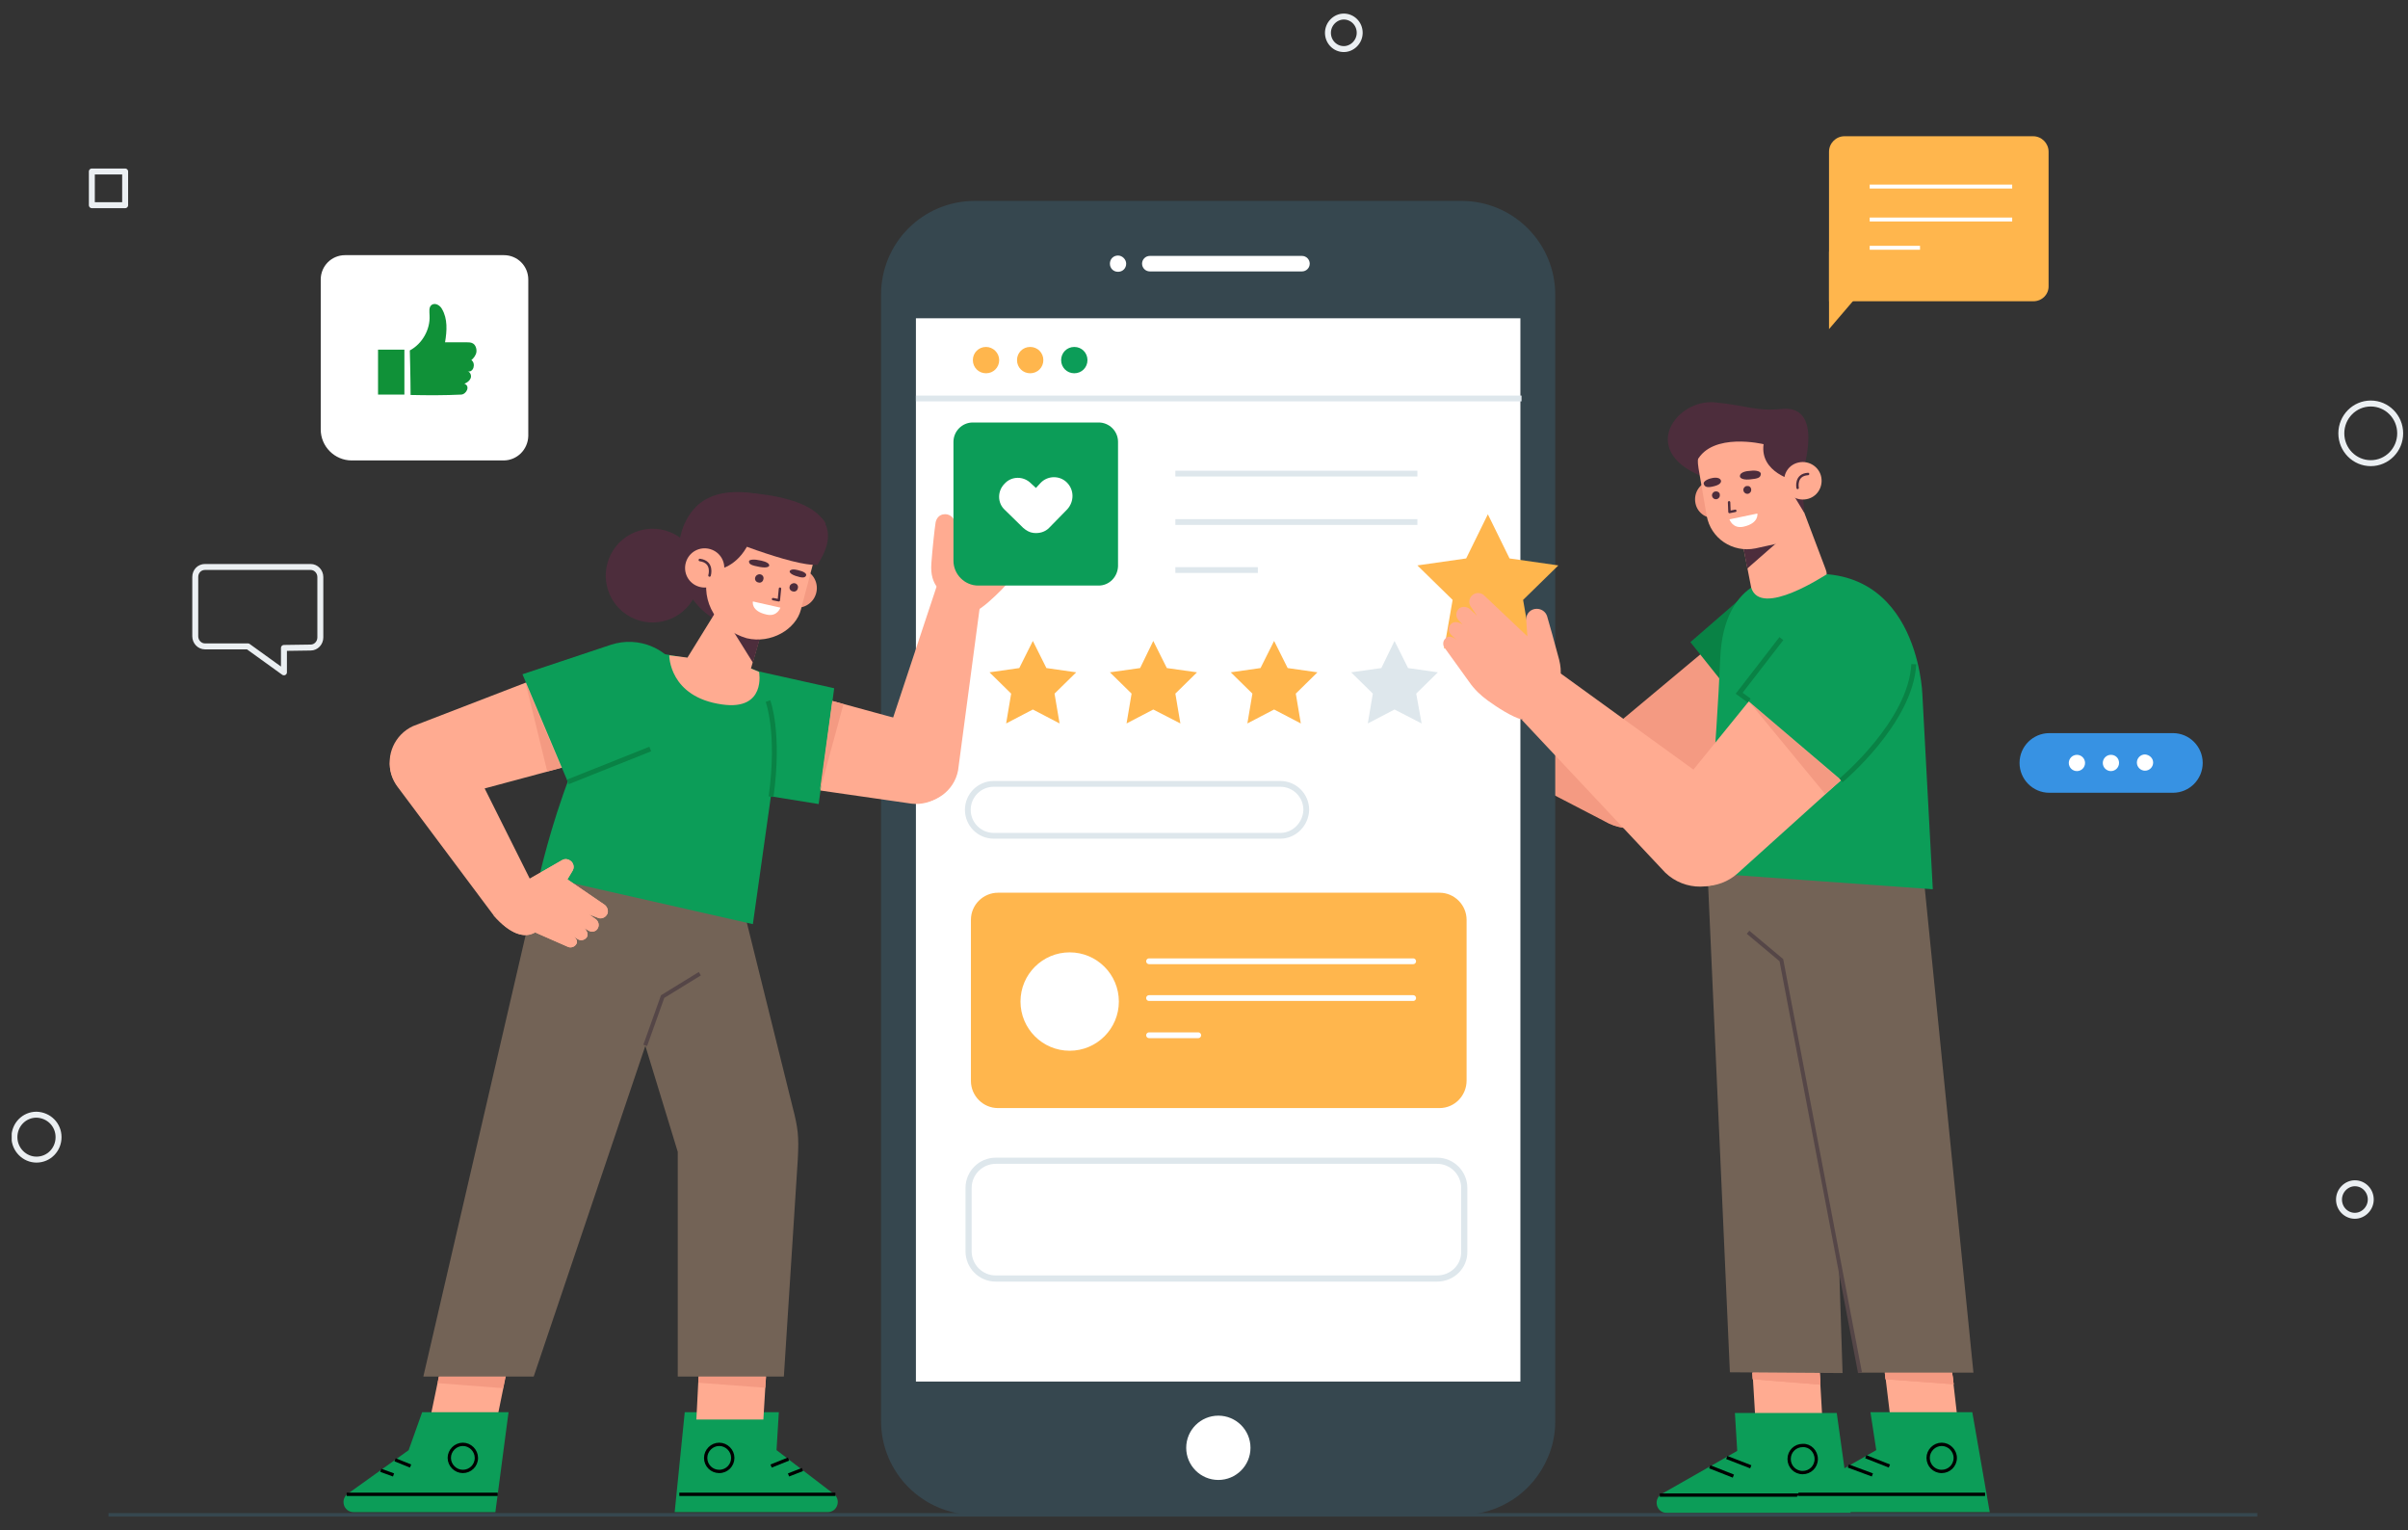 <svg width="170" height="108" viewBox="0 0 170 108" fill="none" xmlns="http://www.w3.org/2000/svg">
<rect x="0" y="0" width="170" height="108" fill="#333333" stroke="none"/>
<g clip-path="url(#clip0_26337_52164)">
<path d="M21.932 40.016H14.469C14.086 40.016 13.785 40.316 13.785 40.726V44.909C13.785 45.292 14.086 45.62 14.469 45.62H17.503L20.046 47.452V45.729L21.932 45.702C22.315 45.702 22.615 45.374 22.615 44.991V40.726C22.615 40.344 22.315 40.016 21.932 40.016Z" stroke="#EBEFF2" stroke-width="0.42" stroke-miterlimit="10" stroke-linecap="round" stroke-linejoin="round"/>
<path d="M4.134 80.257C4.134 81.132 3.451 81.843 2.576 81.843C1.728 81.843 1.018 81.132 1.018 80.257C1.018 79.383 1.701 78.672 2.576 78.672C3.451 78.699 4.134 79.383 4.134 80.257Z" stroke="#EBEFF2" stroke-width="0.42" stroke-miterlimit="10" stroke-linecap="round" stroke-linejoin="round"/>
<path d="M167.371 32.689C168.518 32.689 169.448 31.746 169.448 30.584C169.448 29.421 168.518 28.479 167.371 28.479C166.223 28.479 165.293 29.421 165.293 30.584C165.293 31.746 166.223 32.689 167.371 32.689Z" stroke="#EBEFF2" stroke-width="0.42" stroke-miterlimit="10" stroke-linecap="round" stroke-linejoin="round"/>
<path d="M95.992 2.316C95.992 2.945 95.472 3.464 94.871 3.464C94.242 3.464 93.75 2.945 93.75 2.316C93.75 1.687 94.269 1.168 94.871 1.168C95.472 1.168 95.992 1.66 95.992 2.316Z" stroke="#EBEFF2" stroke-width="0.42" stroke-miterlimit="10" stroke-linecap="round" stroke-linejoin="round"/>
<path d="M167.371 84.66C167.371 85.289 166.851 85.808 166.25 85.808C165.621 85.808 165.129 85.289 165.129 84.66C165.129 84.031 165.648 83.512 166.25 83.512C166.879 83.512 167.371 84.031 167.371 84.66Z" stroke="#EBEFF2" stroke-width="0.42" stroke-miterlimit="10" stroke-linecap="round" stroke-linejoin="round"/>
<path d="M8.835 12.104H6.484V14.482H8.835V12.104Z" stroke="#EBEFF2" stroke-width="0.42" stroke-miterlimit="10" stroke-linecap="round" stroke-linejoin="round"/>
<path d="M35.546 32.497H24.83C23.627 32.497 22.643 31.513 22.643 30.31V19.73C22.643 18.773 23.408 18.008 24.365 18.008H35.574C36.53 18.008 37.296 18.773 37.296 19.73V30.775C37.269 31.732 36.503 32.497 35.546 32.497Z" fill="white"/>
<path d="M28.986 27.876C30.216 27.904 31.447 27.904 32.568 27.849C32.923 27.822 33.224 27.248 32.786 27.084C32.978 27.002 33.142 26.892 33.224 26.701C33.306 26.509 33.196 26.236 33.005 26.209C33.443 26.318 33.606 25.635 33.278 25.416C33.443 25.279 33.606 25.061 33.634 24.842C33.661 24.623 33.579 24.35 33.388 24.24C33.251 24.158 33.087 24.158 32.95 24.158C32.431 24.158 31.939 24.158 31.419 24.158C31.556 23.366 31.611 22.491 31.201 21.807C31.091 21.589 30.763 21.343 30.49 21.507C30.244 21.671 30.326 22.026 30.326 22.272C30.381 23.256 29.806 24.268 28.932 24.733C28.932 24.678 28.986 26.783 28.986 27.876Z" fill="#109138"/>
<path d="M28.549 24.678H26.689V27.849H28.549V24.678Z" fill="#109138"/>
<path d="M143.56 21.261H129.125V10.709C129.125 10.107 129.617 9.615 130.219 9.615H143.532C144.134 9.615 144.626 10.107 144.626 10.709V20.168C144.653 20.769 144.161 21.261 143.56 21.261Z" fill="#FFB64D"/>
<path d="M129.125 17.762V23.229L133.8 17.762H129.125Z" fill="#FFB64D"/>
<path d="M131.996 15.492H142.057" stroke="white" stroke-width="0.277" stroke-miterlimit="10"/>
<path d="M131.996 13.168H142.057" stroke="white" stroke-width="0.277" stroke-miterlimit="10"/>
<path d="M131.996 17.488H135.55" stroke="white" stroke-width="0.277" stroke-miterlimit="10"/>
<path d="M153.402 55.952H144.681C143.506 55.952 142.576 54.995 142.576 53.847C142.576 52.672 143.533 51.742 144.681 51.742H153.402C154.578 51.742 155.507 52.699 155.507 53.847C155.507 54.995 154.578 55.952 153.402 55.952Z" fill="#3792E3"/>
<path d="M146.746 54.41C147.056 54.344 147.254 54.039 147.188 53.729C147.122 53.419 146.817 53.221 146.507 53.287C146.197 53.353 145.999 53.658 146.065 53.968C146.131 54.278 146.436 54.476 146.746 54.41Z" fill="white"/>
<path d="M149.601 53.847C149.601 54.148 149.355 54.422 149.027 54.422C148.727 54.422 148.453 54.176 148.453 53.847C148.453 53.547 148.699 53.273 149.027 53.273C149.355 53.273 149.601 53.52 149.601 53.847Z" fill="white"/>
<path d="M152.008 53.82C152.008 54.121 151.762 54.394 151.433 54.394C151.133 54.394 150.859 54.148 150.859 53.82C150.859 53.52 151.105 53.246 151.433 53.246C151.762 53.273 152.008 53.52 152.008 53.82Z" fill="white"/>
<path d="M122.319 44.281L112.86 52.182C111.411 53.385 111.165 55.545 112.313 57.048C113.407 58.497 115.402 58.88 116.961 57.95L126.83 52.018L122.319 44.281Z" fill="#F49A82"/>
<path d="M123.056 42.094L119.338 45.32L126.254 53.986L128.988 51.908C129.836 51.252 130.109 50.104 129.644 49.175L126.528 42.778C125.872 41.465 124.177 41.137 123.056 42.094Z" fill="#098245"/>
<path d="M116.194 51.526L100.939 47.016L100.502 51.335L113.624 58.142C115.374 58.935 117.452 58.197 118.299 56.475C119.256 54.506 118.245 52.183 116.194 51.526Z" fill="#F49A82"/>
<path d="M101.595 46.413C100.939 45.429 100.119 44.281 99.764 43.816C99.572 43.543 99.217 43.461 98.889 43.57C98.506 43.707 98.315 44.117 98.452 44.5L98.916 45.621L95.089 43.926C94.816 43.789 94.46 43.871 94.296 44.144C94.105 44.445 94.187 44.828 94.487 45.019L95.062 45.457L94.46 45.183C94.187 45.074 93.886 45.156 93.722 45.402C93.558 45.675 93.667 46.058 93.941 46.195L94.323 46.413C93.968 46.304 93.64 46.386 93.531 46.632C93.394 46.906 93.503 47.206 93.777 47.343L94.323 47.589C93.777 47.343 93.558 47.562 93.476 47.753C93.367 47.999 93.476 48.3 93.722 48.437L96.1 50.077C96.62 50.432 97.167 50.706 97.768 50.897C98.588 51.143 99.737 51.416 100.502 51.362L101.814 48.901C101.842 48.874 102.662 47.972 101.595 46.413Z" fill="#FFAB91"/>
<path d="M109.797 99.202V21.889V20.796C109.797 17.16 106.845 14.18 103.181 14.18H68.817C65.154 14.18 62.201 17.132 62.201 20.796V21.889V100.295C62.201 103.931 65.154 106.911 68.817 106.911H103.181C105.915 106.911 108.239 105.271 109.25 102.92C109.606 102.127 109.797 101.252 109.797 100.323V99.202Z" fill="#36474F"/>
<path d="M79.506 18.609C79.506 18.937 79.26 19.183 78.931 19.183C78.603 19.183 78.357 18.937 78.357 18.609C78.357 18.281 78.603 18.035 78.931 18.035C79.232 18.035 79.506 18.308 79.506 18.609Z" fill="white"/>
<path d="M91.918 19.156H81.174C80.873 19.156 80.627 18.91 80.627 18.609C80.627 18.308 80.873 18.062 81.174 18.062H91.918C92.218 18.062 92.464 18.308 92.464 18.609C92.464 18.91 92.218 19.156 91.918 19.156Z" fill="white"/>
<path d="M86.013 104.452C87.266 104.452 88.282 103.436 88.282 102.183C88.282 100.93 87.266 99.914 86.013 99.914C84.76 99.914 83.744 100.93 83.744 102.183C83.744 103.436 84.76 104.452 86.013 104.452Z" fill="white"/>
<path d="M107.337 22.463H64.662V97.507H107.337V22.463Z" fill="white"/>
<path d="M72.917 45.236L73.874 47.15L75.979 47.451L74.448 48.954L74.804 51.059L72.917 50.075L71.031 51.059L71.386 48.954L69.856 47.451L71.96 47.15L72.917 45.236Z" fill="#FFB64D"/>
<path d="M81.419 45.236L82.376 47.15L84.508 47.451L82.978 48.954L83.333 51.059L81.419 50.075L79.533 51.059L79.888 48.954L78.357 47.451L80.49 47.15L81.419 45.236Z" fill="#FFB64D"/>
<path d="M89.949 45.236L90.906 47.15L93.01 47.451L91.48 48.954L91.835 51.059L89.949 50.075L88.062 51.059L88.418 48.954L86.887 47.451L88.992 47.15L89.949 45.236Z" fill="#FFB64D"/>
<path d="M98.451 45.236L99.407 47.15L101.512 47.451L99.981 48.954L100.364 51.059L98.451 50.075L96.564 51.059L96.92 48.954L95.389 47.451L97.521 47.15L98.451 45.236Z" fill="#DEE7EC"/>
<path d="M90.388 58.988H70.158C69.146 58.988 68.326 58.167 68.326 57.156C68.326 56.144 69.146 55.324 70.158 55.324H90.388C91.4 55.324 92.22 56.144 92.22 57.156C92.192 58.167 91.372 58.988 90.388 58.988Z" stroke="#DEE7EC" stroke-width="0.408" stroke-miterlimit="10"/>
<path d="M101.46 90.235H70.294C69.228 90.235 68.381 89.36 68.381 88.321V83.838C68.381 82.771 69.256 81.924 70.294 81.924H101.46C102.526 81.924 103.374 82.799 103.374 83.838V88.321C103.401 89.387 102.526 90.235 101.46 90.235Z" stroke="#DEE7EC" stroke-width="0.435" stroke-miterlimit="10"/>
<path d="M70.541 25.416C70.541 25.935 70.131 26.345 69.611 26.345C69.092 26.345 68.682 25.935 68.682 25.416C68.682 24.896 69.092 24.486 69.611 24.486C70.103 24.486 70.541 24.896 70.541 25.416Z" fill="#FFB64D"/>
<path d="M73.658 25.416C73.658 25.935 73.248 26.345 72.728 26.345C72.209 26.345 71.799 25.935 71.799 25.416C71.799 24.896 72.209 24.486 72.728 24.486C73.248 24.486 73.658 24.896 73.658 25.416Z" fill="#FFB64D"/>
<path d="M76.773 25.416C76.773 25.935 76.363 26.345 75.844 26.345C75.324 26.345 74.914 25.935 74.914 25.416C74.914 24.896 75.324 24.486 75.844 24.486C76.363 24.486 76.773 24.896 76.773 25.416Z" fill="#0C9D58"/>
<path d="M64.662 28.123H107.419" stroke="#DEE7EC" stroke-width="0.408" stroke-miterlimit="10"/>
<path d="M82.978 33.426H100.065" stroke="#DEE7EC" stroke-width="0.408" stroke-miterlimit="10"/>
<path d="M82.978 36.844H100.065" stroke="#DEE7EC" stroke-width="0.408" stroke-miterlimit="10"/>
<path d="M82.978 40.234H88.802" stroke="#DEE7EC" stroke-width="0.408" stroke-miterlimit="10"/>
<path d="M101.624 78.206H70.459C69.392 78.206 68.545 77.331 68.545 76.292V64.919C68.545 63.853 69.42 63.006 70.459 63.006H101.624C102.69 63.006 103.538 63.881 103.538 64.919V76.265C103.538 77.331 102.69 78.206 101.624 78.206Z" fill="#FFB64D"/>
<path d="M75.517 74.159C77.434 74.159 78.989 72.604 78.989 70.687C78.989 68.769 77.434 67.215 75.517 67.215C73.599 67.215 72.045 68.769 72.045 70.687C72.045 72.604 73.599 74.159 75.517 74.159Z" fill="white"/>
<path d="M81.121 67.844H99.766" stroke="#FDFEFF" stroke-width="0.408" stroke-miterlimit="10" stroke-linecap="round" stroke-linejoin="round"/>
<path d="M81.121 70.441H99.766" stroke="#FDFEFF" stroke-width="0.408" stroke-miterlimit="10" stroke-linecap="round" stroke-linejoin="round"/>
<path d="M81.121 73.066H84.593" stroke="#FDFEFF" stroke-width="0.408" stroke-miterlimit="10" stroke-linecap="round" stroke-linejoin="round"/>
<path d="M123.684 96.168L123.93 100.241H128.659L128.413 95.949L123.684 96.168Z" fill="#FFAB91"/>
<path d="M123.738 97.344L128.522 97.726L128.468 96.906L123.711 96.879L123.738 97.344Z" fill="#F49A82"/>
<path d="M123.738 97.344L128.522 97.726L128.468 96.906L123.711 96.879L123.738 97.344Z" fill="#F49A82"/>
<path d="M122.481 99.723H129.671L130.655 106.776H117.67C116.932 106.776 116.686 105.819 117.314 105.436L122.645 102.402L122.481 99.723Z" fill="#0C9D58"/>
<path d="M117.178 105.52H130.355" stroke="black" stroke-width="0.233" stroke-miterlimit="10"/>
<path d="M120.705 103.523L122.373 104.18" stroke="black" stroke-width="0.233" stroke-miterlimit="10"/>
<path d="M121.906 102.867L123.601 103.523" stroke="black" stroke-width="0.233" stroke-miterlimit="10"/>
<path d="M128.222 102.976C128.222 103.522 127.785 103.932 127.265 103.932C126.719 103.932 126.309 103.495 126.309 102.976C126.309 102.429 126.746 102.019 127.265 102.019C127.785 101.991 128.222 102.429 128.222 102.976Z" stroke="black" stroke-width="0.233" stroke-miterlimit="10"/>
<path d="M120.541 61.367L122.127 96.852L130.082 96.907L128.961 62.297L120.541 61.367Z" fill="#736356"/>
<path d="M132.979 96.113L133.471 100.187H138.2L137.708 95.894L132.979 96.113Z" fill="#FFAB91"/>
<path d="M133.115 97.344L137.927 97.699L137.817 96.879H133.061L133.115 97.344Z" fill="#F49A82"/>
<path d="M133.115 97.344L137.927 97.699L137.817 96.879H133.061L133.115 97.344Z" fill="#F49A82"/>
<path d="M132.05 99.668H139.24L140.47 106.721H127.484C126.746 106.721 126.5 105.764 127.129 105.382L132.46 102.347L132.05 99.668Z" fill="#0C9D58"/>
<path d="M126.965 105.465H140.142" stroke="black" stroke-width="0.233" stroke-miterlimit="10"/>
<path d="M130.492 103.469L132.187 104.098" stroke="black" stroke-width="0.233" stroke-miterlimit="10"/>
<path d="M131.721 102.812L133.388 103.469" stroke="black" stroke-width="0.233" stroke-miterlimit="10"/>
<path d="M138.037 102.894C138.037 103.441 137.599 103.851 137.08 103.851C136.533 103.851 136.123 103.414 136.123 102.894C136.123 102.375 136.56 101.938 137.08 101.938C137.599 101.938 138.037 102.375 138.037 102.894Z" stroke="black" stroke-width="0.233" stroke-miterlimit="10"/>
<path d="M135.713 60.984L139.321 96.879H131.229L124.859 60.465L135.713 60.984Z" fill="#736356"/>
<path d="M131.311 96.88L125.761 67.765L123.41 65.797" stroke="#554647" stroke-width="0.281" stroke-miterlimit="10"/>
<path d="M125.954 40.754C125.954 40.754 121.689 40.48 121.443 46.495C121.197 52.509 120.377 61.613 120.377 61.613L136.452 62.761L135.714 48.983C135.714 49.01 135.413 38.758 125.954 40.754Z" fill="#0C9D58"/>
<path d="M105.04 36.297L106.571 39.413L110.016 39.906L107.528 42.339L108.129 45.783L105.04 44.143L101.951 45.783L102.552 42.339L100.064 39.906L103.509 39.413L105.04 36.297Z" fill="#FFB64D"/>
<path d="M122.153 56.199L109.277 46.877L107.445 50.814L117.56 61.585C118.955 62.925 121.142 62.897 122.509 61.558C124.04 60.054 123.876 57.512 122.153 56.199Z" fill="#FFAB91"/>
<path d="M110.07 46.549C109.769 45.401 109.386 44.061 109.222 43.487C109.113 43.159 108.812 42.968 108.484 42.968C108.074 42.968 107.746 43.296 107.746 43.706L107.828 44.909L104.793 42.038C104.575 41.819 104.219 41.792 103.973 41.983C103.7 42.202 103.645 42.585 103.864 42.858L104.274 43.46L103.782 42.995C103.563 42.804 103.235 42.776 103.016 42.94C102.77 43.159 102.743 43.514 102.962 43.76L103.262 44.089C102.962 43.87 102.634 43.842 102.442 44.034C102.224 44.252 102.224 44.581 102.442 44.799L102.88 45.209C102.442 44.799 102.169 44.936 102.032 45.073C101.841 45.264 101.841 45.592 102.032 45.783L103.727 48.135C104.083 48.654 104.547 49.091 105.039 49.447C105.723 49.939 106.734 50.595 107.445 50.786L109.496 48.9C109.468 48.927 110.534 48.381 110.07 46.549Z" fill="#FFAB91"/>
<path d="M125.324 47.205L117.56 56.773C116.357 58.25 116.549 60.382 117.943 61.64C119.282 62.843 121.333 62.843 122.672 61.64L131.229 53.93L125.324 47.205Z" fill="#FFAB91"/>
<path d="M123.465 49.502L128.85 56.036L129.971 55.079L123.465 49.502Z" fill="#F49A82"/>
<path d="M125.624 44.881L122.59 48.763L131.037 55.953L133.306 53.383C134.017 52.59 134.045 51.415 133.416 50.567L129.124 44.908C128.276 43.76 126.527 43.733 125.624 44.881Z" fill="#0C9D58"/>
<path d="M123.492 49.446L122.781 48.927L125.761 45.072" stroke="#098245" stroke-width="0.344" stroke-miterlimit="10"/>
<path d="M129.971 55.078C129.971 55.078 134.892 50.978 135.11 46.877" stroke="#098245" stroke-width="0.344" stroke-miterlimit="10"/>
<path d="M128.96 40.534C128.96 40.398 128.932 40.288 128.878 40.151L127.183 35.668L122.754 36.98L123.629 41.464C124.285 43.651 128.932 40.534 128.96 40.534Z" fill="#FFAB91"/>
<path d="M127.293 33.208C127.293 33.208 128.796 28.561 125.789 28.862C123.985 29.053 123.356 28.616 121.059 28.397C118.38 28.151 115.701 31.732 120.021 33.564L125.406 30.912L127.293 33.208Z" fill="#4D2D3C"/>
<path d="M122.29 34.985C122.427 35.695 121.989 36.406 121.251 36.543C120.54 36.68 119.83 36.242 119.693 35.504C119.556 34.793 119.994 34.082 120.732 33.946C121.415 33.809 122.126 34.274 122.29 34.985Z" fill="#F49A82"/>
<path d="M123.355 40.124L126.417 37.445L122.973 38.101L123.355 40.124Z" fill="#4D2D3C"/>
<path d="M125.298 38.404L123.931 38.704C122.318 39.032 120.76 37.993 120.486 36.38L119.912 33.045C119.611 31.323 120.732 29.683 122.427 29.327C124.177 28.972 126.2 30.011 126.555 31.76L127.184 35.724C127.375 36.955 126.555 38.13 125.298 38.404Z" fill="#FFAB91"/>
<path d="M126.227 34.301L127.375 36.187L127.211 33.918L126.227 34.301Z" fill="#4D2D3C"/>
<path d="M122.07 35.451L122.098 36.135L122.508 36.053" stroke="#4D2D3C" stroke-width="0.172" stroke-miterlimit="10" stroke-linecap="round" stroke-linejoin="round"/>
<path d="M123.493 33.237C123.493 33.237 122.782 33.264 122.837 33.647C122.837 33.647 122.892 33.893 123.52 33.838C124.149 33.783 124.286 33.701 124.313 33.455C124.313 33.209 123.821 33.182 123.493 33.237Z" fill="#4D2D3C"/>
<path d="M120.813 33.756C120.813 33.756 121.387 33.592 121.497 33.92C121.497 33.92 121.579 34.166 121.059 34.303C120.567 34.439 120.376 34.385 120.294 34.193C120.184 34.002 120.54 33.81 120.813 33.756Z" fill="#4D2D3C"/>
<path d="M122.098 36.654L124.066 36.244C124.066 36.244 124.203 36.928 123.082 37.174C122.316 37.338 122.098 36.654 122.098 36.654Z" fill="white"/>
<path d="M121.414 34.904C121.442 35.068 121.332 35.204 121.196 35.232C121.032 35.259 120.895 35.15 120.867 35.013C120.84 34.849 120.95 34.712 121.086 34.685C121.223 34.657 121.414 34.739 121.414 34.904Z" fill="#4D2D3C"/>
<path d="M123.629 34.521C123.656 34.685 123.547 34.822 123.41 34.849C123.246 34.876 123.11 34.767 123.082 34.63C123.055 34.466 123.164 34.329 123.301 34.302C123.465 34.275 123.602 34.357 123.629 34.521Z" fill="#4D2D3C"/>
<path d="M126.692 33.919C126.692 33.919 124.231 33.372 124.505 31.349C124.505 31.349 120.896 30.474 119.803 32.525L118.846 29.244L123.603 29.025L127.02 29.545L127.293 33.208L126.692 33.919Z" fill="#4D2D3C"/>
<path d="M128.577 33.672C128.714 34.383 128.276 35.094 127.538 35.23C126.827 35.367 126.117 34.93 125.98 34.191C125.843 33.453 126.281 32.77 127.019 32.633C127.73 32.496 128.44 32.961 128.577 33.672Z" fill="#FFAB91"/>
<path d="M126.909 34.437C126.909 34.437 126.717 33.508 127.647 33.453" stroke="#4D2D3C" stroke-width="0.172" stroke-miterlimit="10" stroke-linecap="round" stroke-linejoin="round"/>
<path d="M54.985 99.668H48.342L47.631 106.721H58.429C59.168 106.721 59.414 105.764 58.785 105.382L54.821 102.347L54.985 99.668Z" fill="#0C9D58"/>
<path d="M58.976 105.465H47.959" stroke="black" stroke-width="0.233" stroke-miterlimit="10"/>
<path d="M56.652 103.715L55.668 104.098" stroke="black" stroke-width="0.233" stroke-miterlimit="10"/>
<path d="M55.668 102.977L54.438 103.469" stroke="black" stroke-width="0.233" stroke-miterlimit="10"/>
<path d="M49.818 102.894C49.818 103.441 50.256 103.851 50.775 103.851C51.322 103.851 51.732 103.414 51.732 102.894C51.732 102.375 51.295 101.938 50.775 101.938C50.256 101.938 49.818 102.375 49.818 102.894Z" stroke="black" stroke-width="0.233" stroke-miterlimit="10"/>
<path d="M54.138 96.113L53.892 100.187H49.162L49.381 95.894L54.138 96.113Z" fill="#FFAB91"/>
<path d="M49.299 97.59L54.028 97.945L54.083 97.152H49.326L49.299 97.59Z" fill="#F49A82"/>
<path d="M51.895 61.777L55.941 78.071C56.351 79.657 56.405 80.176 56.323 81.816L55.339 97.153H47.849V81.297L42.49 63.773L51.895 61.777Z" fill="#736356"/>
<path d="M31.199 96.115L30.352 100.189H35.081L35.956 95.897L31.199 96.115Z" fill="#FFAB91"/>
<path d="M30.898 97.619L35.519 97.974L35.683 97.154H30.98L30.898 97.619Z" fill="#F49A82"/>
<path d="M29.805 99.67H35.902L34.972 106.723H24.967C24.228 106.723 23.982 105.766 24.611 105.384L28.849 102.349L29.805 99.67Z" fill="#0C9D58"/>
<path d="M24.475 105.465H35.137" stroke="black" stroke-width="0.233" stroke-miterlimit="10"/>
<path d="M26.881 103.77L27.783 104.098" stroke="black" stroke-width="0.233" stroke-miterlimit="10"/>
<path d="M27.893 103.031L28.986 103.469" stroke="black" stroke-width="0.233" stroke-miterlimit="10"/>
<path d="M33.632 102.894C33.632 103.441 33.195 103.851 32.676 103.851C32.156 103.851 31.719 103.414 31.719 102.894C31.719 102.375 32.156 101.938 32.676 101.938C33.195 101.938 33.632 102.375 33.632 102.894Z" stroke="black" stroke-width="0.233" stroke-miterlimit="10"/>
<path d="M38.088 61.777L29.887 97.153H37.678L49.625 61.777H38.088Z" fill="#736356"/>
<path d="M45.551 73.78L46.781 70.336L49.406 68.723" stroke="#554647" stroke-width="0.281" stroke-miterlimit="10"/>
<path d="M62.254 53.056L66.19 41.191L69.17 42.859L67.639 54.368C67.366 55.845 65.944 56.856 64.468 56.61C62.8 56.364 61.761 54.669 62.254 53.056Z" fill="#FFAB91"/>
<path d="M65.753 39.742C65.835 38.676 65.971 37.391 66.053 36.872C66.108 36.571 66.327 36.325 66.627 36.298C66.983 36.243 67.338 36.489 67.393 36.845L67.502 37.938L69.799 34.904C69.963 34.685 70.263 34.603 70.51 34.712C70.783 34.849 70.892 35.204 70.728 35.478L70.455 36.079L70.81 35.587C70.974 35.368 71.248 35.286 71.494 35.423C71.767 35.56 71.822 35.915 71.658 36.161L71.439 36.517C71.685 36.271 71.986 36.189 72.177 36.325C72.396 36.489 72.451 36.79 72.314 37.009L71.986 37.446C72.314 37.009 72.56 37.091 72.724 37.2C72.915 37.364 72.97 37.638 72.833 37.856L71.685 40.235C71.439 40.754 71.111 41.219 70.701 41.629C70.154 42.176 69.361 42.941 68.733 43.215L66.6 41.848C66.655 41.793 65.616 41.465 65.753 39.742Z" fill="#FFAB91"/>
<path d="M56.076 48.738L65.398 51.281C66.82 51.663 67.695 53.112 67.394 54.561C67.093 55.956 65.781 56.885 64.359 56.721L53.725 55.19L56.076 48.738Z" fill="#FFAB91"/>
<path d="M52.877 47.125L53.616 47.398L58.892 48.574L57.798 56.748L52.194 55.846C51.374 55.654 50.8 54.944 50.827 54.096L50.964 48.519C50.991 47.371 51.757 46.797 52.877 47.125Z" fill="#0C9D58"/>
<path d="M58.756 49.477L59.548 49.695L57.881 55.819" fill="#F49A82"/>
<path d="M77.564 41.328H69.062C68.105 41.328 67.312 40.535 67.312 39.578V31.185C67.312 30.447 67.914 29.818 68.679 29.818H77.564C78.302 29.818 78.931 30.42 78.931 31.185V39.961C78.904 40.726 78.302 41.328 77.564 41.328Z" fill="#0C9D58"/>
<path d="M75.323 34.056C74.803 33.536 73.956 33.564 73.464 34.083L73.136 34.439L72.78 34.111C72.261 33.591 71.413 33.591 70.921 34.138C70.402 34.657 70.402 35.505 70.949 35.997L72.234 37.254C72.452 37.446 72.698 37.583 72.944 37.61C73.355 37.664 73.792 37.555 74.093 37.227L75.35 35.942C75.842 35.395 75.842 34.575 75.323 34.056Z" fill="white"/>
<path d="M54.956 52.428L53.151 65.223L38.088 61.806C38.088 61.806 41.095 48.136 46.399 46.086L47.246 46.223L51.292 46.933C53.534 47.48 54.956 50.132 54.956 52.428Z" fill="#0C9D58"/>
<path d="M54.217 49.477C54.217 49.477 55.064 51.691 54.435 56.229" stroke="#098245" stroke-width="0.344" stroke-miterlimit="10"/>
<path d="M42.134 53.52L31.035 56.5C29.613 56.883 28.11 56.09 27.645 54.668C27.208 53.301 27.864 51.852 29.149 51.251L40.849 46.74L42.134 53.52Z" fill="#FFAB91"/>
<path d="M37.103 48.19L38.635 54.45L39.619 54.176L37.103 48.19Z" fill="#F49A82"/>
<path d="M33.002 53.219L37.568 62.35L34.861 64.619L28.054 55.515C27.671 54.996 27.453 54.34 27.535 53.684C27.644 52.645 28.3 51.66 29.284 51.25C30.843 50.649 32.62 51.578 33.002 53.219Z" fill="#FFAB91"/>
<path d="M39.919 61.969C38.361 62.379 36.857 63.062 35.463 63.937C35.791 64.32 36.174 64.675 36.502 64.976C36.885 65.331 37.349 65.605 37.814 65.823L40.056 66.808C40.247 66.917 40.52 66.862 40.657 66.671C40.767 66.534 40.821 66.288 40.384 66.015L40.794 66.288C41.013 66.425 41.286 66.343 41.423 66.151C41.559 65.96 41.45 65.687 41.231 65.495L41.559 65.687C41.805 65.823 42.106 65.741 42.215 65.495C42.325 65.277 42.243 65.003 42.051 64.867L41.587 64.539L42.161 64.757C42.407 64.894 42.735 64.785 42.872 64.511C42.981 64.293 42.872 63.992 42.68 63.855L39.919 61.969Z" fill="#FFAB91"/>
<path d="M38.306 65.303C38.306 65.303 37.185 67.245 34.861 64.62L37.294 62.078L39.673 60.711C39.892 60.574 40.165 60.629 40.356 60.82C40.52 61.011 40.548 61.258 40.411 61.476L40.001 62.16" fill="#FFAB91"/>
<path d="M39.919 61.969C38.361 62.379 36.857 63.062 35.463 63.937C35.791 64.32 36.174 64.675 36.502 64.976C36.885 65.331 37.349 65.605 37.814 65.823L40.056 66.808C40.247 66.917 40.52 66.862 40.657 66.671C40.767 66.534 40.821 66.288 40.384 66.015L40.794 66.288C41.013 66.425 41.286 66.343 41.423 66.151C41.559 65.96 41.45 65.687 41.231 65.495L41.559 65.687C41.805 65.823 42.106 65.741 42.215 65.495C42.325 65.277 42.243 65.003 42.051 64.867L41.587 64.539L42.161 64.757C42.407 64.894 42.735 64.785 42.872 64.511C42.981 64.293 42.872 63.992 42.68 63.855L39.919 61.969Z" fill="#FFAB91"/>
<path d="M38.306 65.303C38.306 65.303 37.185 67.245 34.861 64.62L37.294 62.078L39.673 60.711C39.892 60.574 40.165 60.629 40.356 60.82C40.52 61.011 40.548 61.258 40.411 61.476L40.001 62.16" fill="#FFAB91"/>
<path d="M36.885 47.588L40.193 55.434L45.879 53.302C48.148 52.454 49.187 49.857 48.148 47.67C47.246 45.784 45.114 44.854 43.118 45.51L36.885 47.588Z" fill="#0C9D58"/>
<path d="M40.084 55.187L45.907 52.863" stroke="#098245" stroke-width="0.344" stroke-miterlimit="10"/>
<path d="M56.078 35.614C55.805 35.532 51.13 33.482 48.998 35.915C47.248 37.883 47.549 41.792 50.201 43.542C52.716 45.237 53.864 36.051 53.864 36.051L56.078 35.614Z" fill="#4D2D3C"/>
<path d="M53.016 47.179L53.7 44.8L50.966 42.477L48.533 46.413L47.248 46.249C47.248 46.249 47.221 49.202 50.993 49.721C54.11 50.159 53.59 47.425 53.59 47.425L53.016 47.179Z" fill="#FFAB91"/>
<path d="M49.009 42.147C49.849 40.525 49.216 38.529 47.594 37.688C45.972 36.848 43.975 37.482 43.135 39.104C42.294 40.726 42.928 42.722 44.55 43.563C46.172 44.403 48.169 43.769 49.009 42.147Z" fill="#4D2D3C"/>
<path d="M54.957 41.109C54.739 41.847 55.148 42.613 55.887 42.832C56.625 43.05 57.39 42.64 57.609 41.902C57.828 41.164 57.418 40.398 56.679 40.18C55.941 39.961 55.176 40.371 54.957 41.109Z" fill="#F49A82"/>
<path d="M53.154 46.769L50.666 42.777L53.81 44.5L53.154 46.769Z" fill="#4D2D3C"/>
<path d="M52.715 45.045C54.438 45.455 56.187 44.416 56.543 43.022L57.417 39.714C57.882 37.964 56.871 36.16 55.148 35.613C53.371 35.066 51.184 35.996 50.638 37.773L49.981 40.452C49.435 42.502 50.665 44.443 52.715 45.045Z" fill="#FFAB91"/>
<path d="M55.066 41.547L54.984 42.367L54.574 42.285" stroke="#4D2D3C" stroke-width="0.17" stroke-miterlimit="10" stroke-linecap="round" stroke-linejoin="round"/>
<path d="M53.645 39.55C53.645 39.55 54.356 39.659 54.302 39.933C54.302 39.933 54.247 40.124 53.645 40.015C53.044 39.905 52.88 39.823 52.88 39.632C52.853 39.468 53.318 39.468 53.645 39.55Z" fill="#4D2D3C"/>
<path d="M56.406 40.26C56.406 40.26 55.859 40.069 55.75 40.315C55.75 40.315 55.695 40.479 56.16 40.643C56.652 40.807 56.816 40.78 56.898 40.643C57.008 40.479 56.679 40.315 56.406 40.26Z" fill="#4D2D3C"/>
<path d="M55.751 41.383C55.696 41.547 55.805 41.711 55.969 41.739C56.133 41.793 56.297 41.684 56.325 41.52C56.379 41.356 56.27 41.192 56.106 41.164C55.942 41.137 55.778 41.246 55.751 41.383Z" fill="#4D2D3C"/>
<path d="M53.317 40.753C53.262 40.917 53.372 41.081 53.536 41.109C53.7 41.163 53.864 41.054 53.891 40.89C53.946 40.726 53.836 40.562 53.672 40.535C53.536 40.507 53.372 40.589 53.317 40.753Z" fill="#4D2D3C"/>
<path d="M55.094 42.887L53.153 42.449C53.153 42.449 52.989 43.133 54.137 43.379C54.875 43.543 55.094 42.887 55.094 42.887Z" fill="white"/>
<path d="M53.017 37.965C52.279 39.934 50.775 40.18 50.775 40.18L49.435 37.637C49.435 37.665 53.4 36.954 53.017 37.965Z" fill="#4D2D3C"/>
<path d="M48.424 39.688C48.205 40.426 48.615 41.191 49.353 41.41C50.092 41.629 50.857 41.218 51.076 40.48C51.294 39.742 50.884 38.977 50.146 38.758C49.408 38.539 48.643 38.949 48.424 39.688Z" fill="#FFAB91"/>
<path d="M50.092 40.617C50.092 40.617 50.392 39.66 49.408 39.523" stroke="#4D2D3C" stroke-width="0.179" stroke-miterlimit="10" stroke-linecap="round" stroke-linejoin="round"/>
<path d="M56.762 35.971C54.712 35.451 53.181 34.549 50.693 36.026L50.31 37.666C50.31 37.666 56.079 40.044 57.719 39.853L58.239 38.431C58.457 37.967 58.184 37.584 58.02 37.092L58.293 36.982C58.075 36.408 57.364 36.135 56.762 35.971Z" fill="#4D2D3C"/>
<path d="M52.25 34.766C52.25 34.766 61.053 34.848 57.69 39.878L53.59 36.925L52.25 34.766Z" fill="#4D2D3C"/>
<path d="M7.66 106.912H159.36" stroke="#36474F" stroke-width="0.25" stroke-miterlimit="10"/>
</g>
<defs>
<clipPath id="clip0_26337_52164">
<rect width="168.841" height="106.1" fill="white" transform="translate(0.826 0.949)"/>
</clipPath>
</defs>
</svg>
